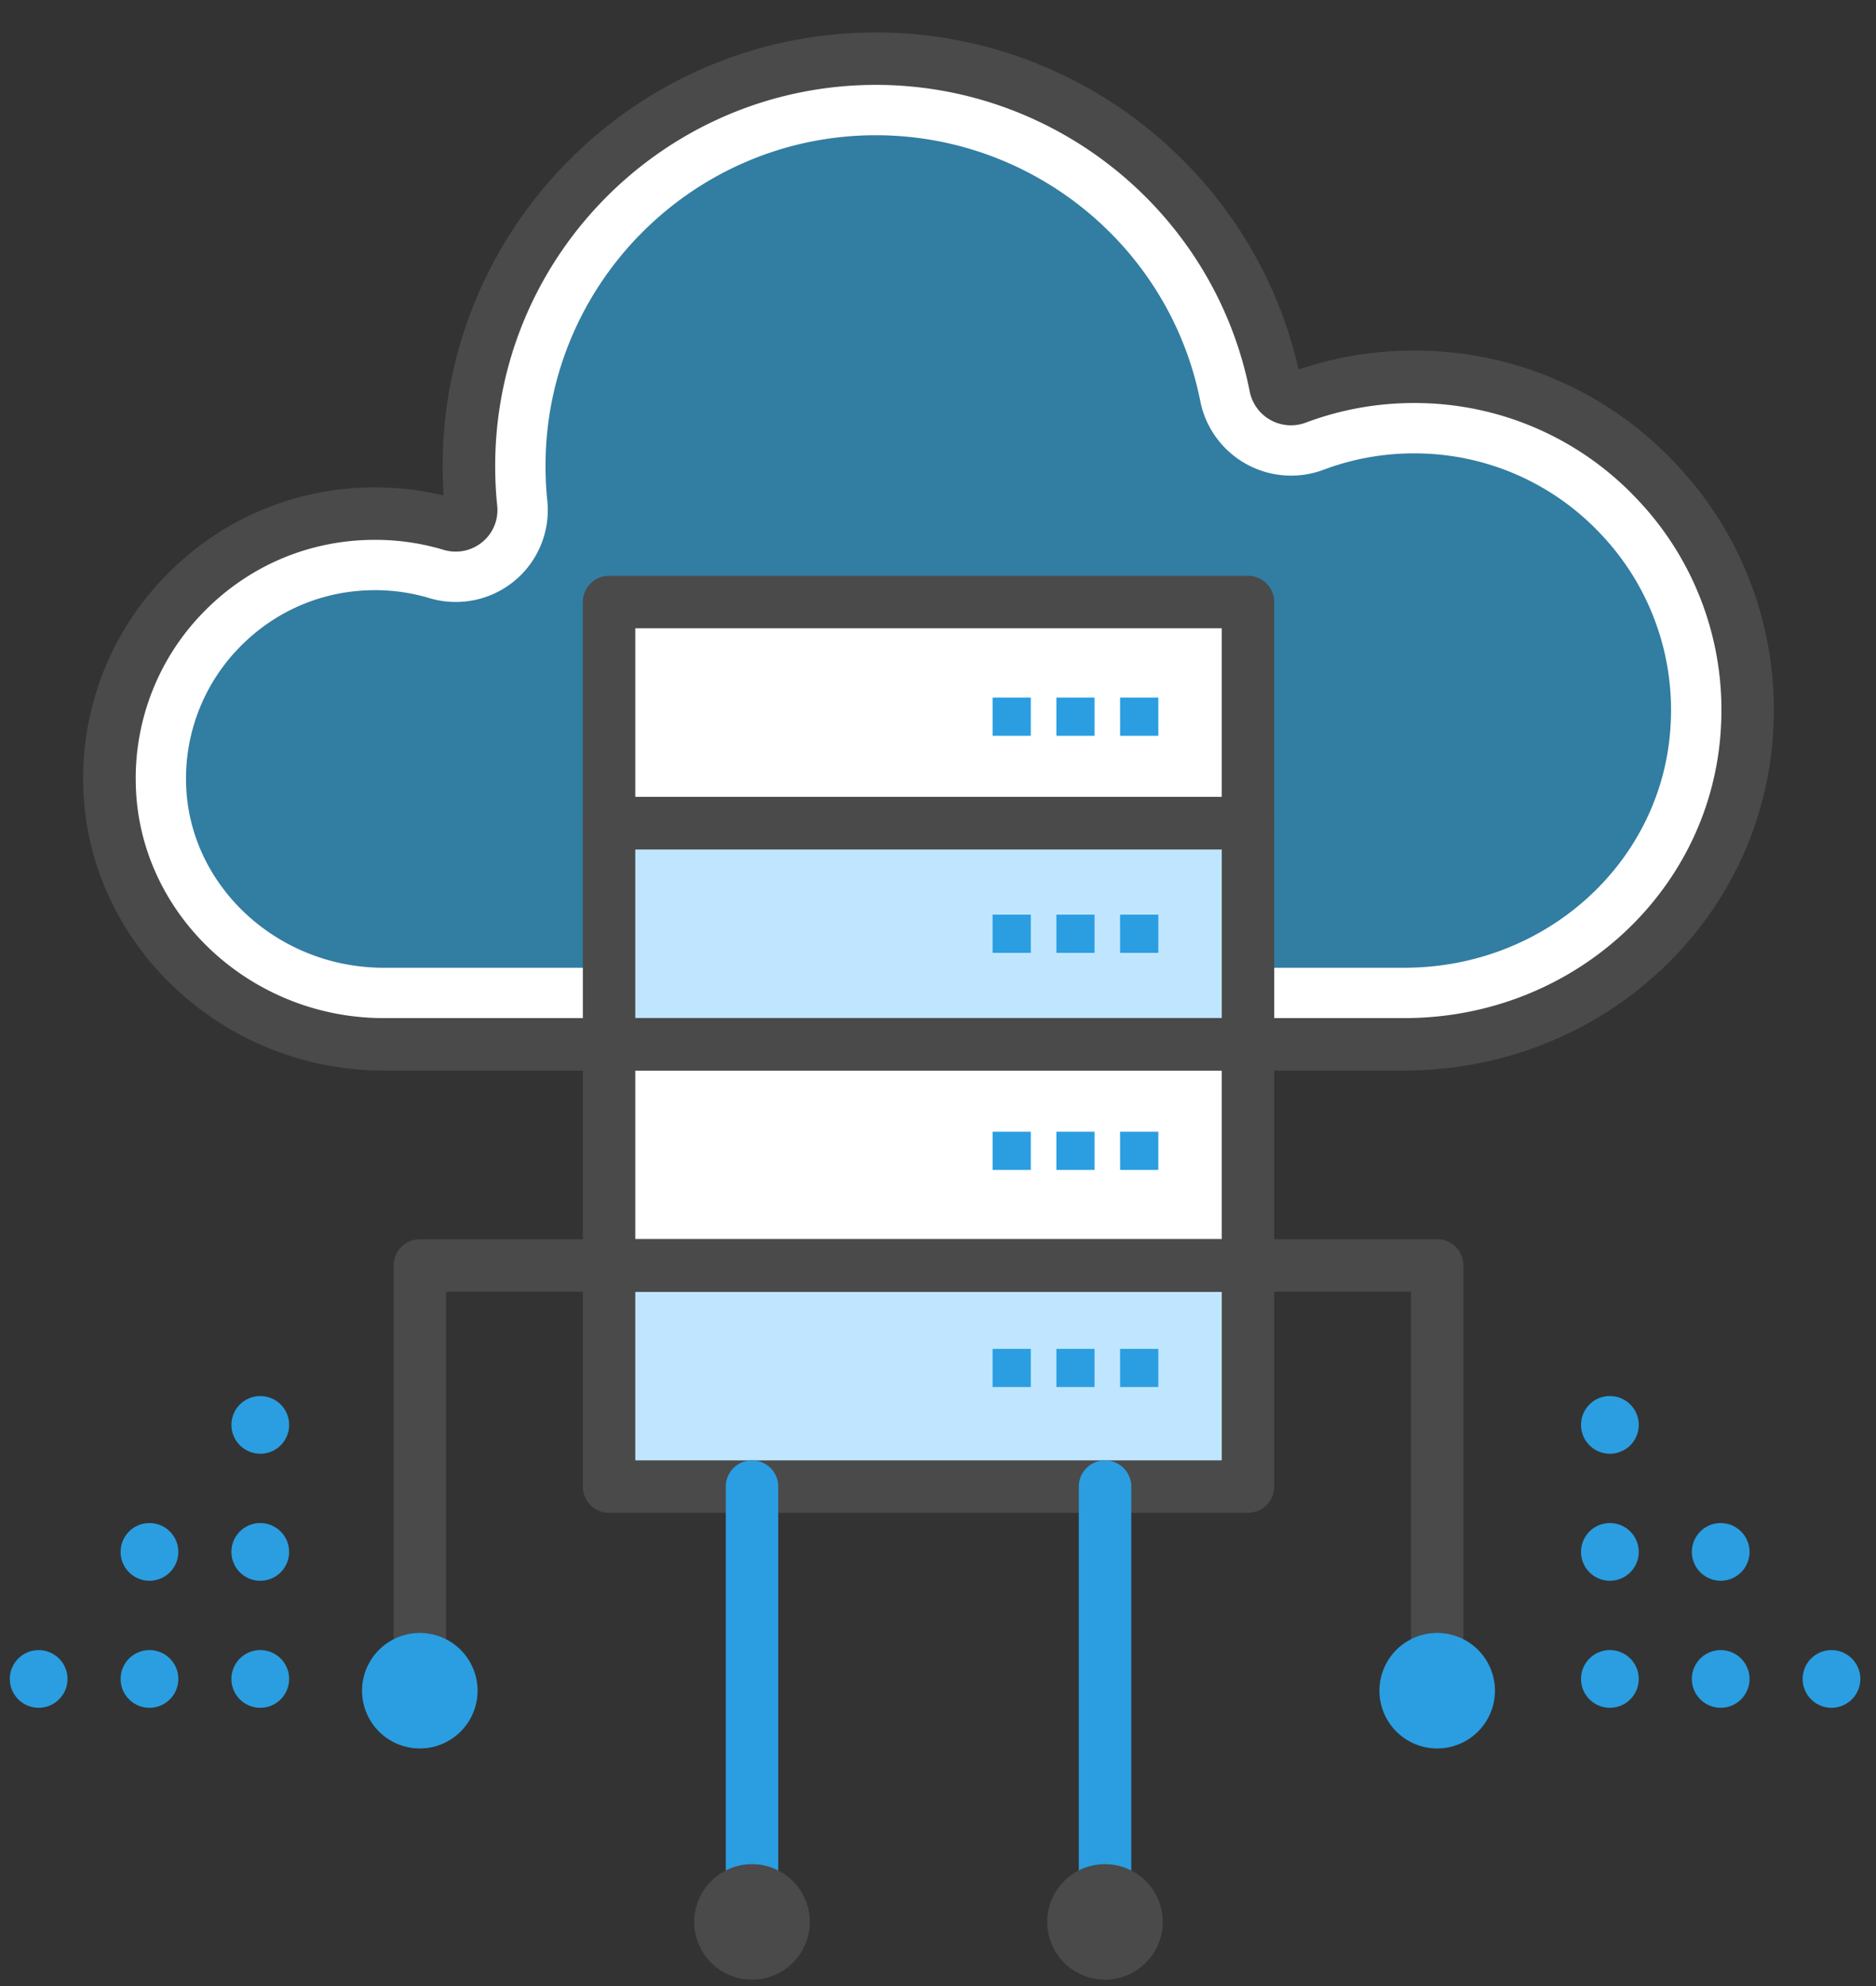 <svg width="51" height="54" viewBox="0 0 51 54" xmlns="http://www.w3.org/2000/svg"><rect x="0" y="0" width="51" height="54" fill="#333333" stroke="none"/><g fill="none" fill-rule="evenodd"><path d="M47.509 19.32c0 5.01-4.065 9.075-9.075 9.075H10.19a7.216 7.216 0 112.71-13.901 10.55 10.55 0 01-.153-1.828c0-6.117 4.955-11.07 11.063-11.07 5.556 0 10.158 4.088 10.951 9.427a9.045 9.045 0 013.672-.778c5.01 0 9.075 4.065 9.075 9.075" fill="#327DA2"/><path d="M10.191 16.047c-1.389 0-2.69.546-3.663 1.537a5.097 5.097 0 00-1.47 3.693c.052 2.777 2.462 5.036 5.373 5.036h27.746c3.884 0 7.065-2.92 7.242-6.65a6.942 6.942 0 00-1.924-5.167 6.933 6.933 0 00-5.06-2.169c-.84 0-1.666.15-2.452.445a2.518 2.518 0 01-3.353-1.866c-.83-4.188-4.538-7.229-8.818-7.229-4.953 0-8.982 4.033-8.982 8.99 0 .324.016.641.048.941a2.497 2.497 0 01-2.49 2.759c-.247 0-.491-.036-.728-.108a5.088 5.088 0 00-1.469-.212m27.986 11.692H10.43c-3.683 0-6.732-2.887-6.798-6.435a6.512 6.512 0 011.878-4.719 6.51 6.51 0 014.68-1.964c.646 0 1.28.092 1.881.273.4.121.844-.005 1.12-.311.202-.224.3-.525.268-.825-.037-.35-.056-.717-.056-1.092 0-5.743 4.669-10.415 10.408-10.415 4.959 0 9.256 3.524 10.217 8.379a1.09 1.09 0 001.452.807 8.37 8.37 0 012.953-.536c2.324 0 4.488.927 6.093 2.61a8.356 8.356 0 012.316 6.22c-.213 4.49-4.02 8.008-8.666 8.008" fill="#FFF"/><path fill="#FFF" d="M16.558 22.382h17.37V16.37h-17.37z"/><path fill="#C0E6FF" d="M16.558 28.395h17.37v-6.012h-17.37z"/><path fill="#FFF" d="M16.558 34.407h17.37v-6.012h-17.37z"/><path fill="#C0E6FF" d="M16.558 40.42h17.37v-6.012h-17.37z"/><path d="M17.27 21.67h15.944v-4.587H17.271v4.586zm16.657 1.425h-17.37a.713.713 0 01-.712-.713V16.37c0-.394.319-.713.713-.713h17.37c.393 0 .712.319.712.713v6.012c0 .394-.319.713-.713.713z" fill="#4A4A4A"/><path d="M17.27 27.682h15.944v-4.587H17.271v4.587zm16.657 1.426h-17.37a.713.713 0 01-.712-.713v-6.013c0-.393.319-.713.713-.713h17.37c.393 0 .712.32.712.713v6.013c0 .394-.319.713-.713.713z" fill="#4A4A4A"/><path d="M17.27 33.695h15.944v-4.587H17.271v4.587zm16.657 1.425h-17.37a.713.713 0 01-.712-.712v-6.013c0-.394.319-.713.713-.713h17.37c.393 0 .712.32.712.713v6.013c0 .393-.319.712-.713.712z" fill="#4A4A4A"/><path d="M17.27 39.707h15.944V35.12H17.271v4.587zm16.657 1.426h-17.37a.713.713 0 01-.712-.713v-6.012c0-.394.319-.713.713-.713h17.37c.393 0 .712.319.712.713v6.012c0 .394-.319.713-.713.713zM10.191 14.678c-1.76 0-3.407.692-4.64 1.947a6.456 6.456 0 00-1.86 4.678c.064 3.517 3.088 6.379 6.74 6.379h27.746c4.616 0 8.397-3.494 8.61-7.954a8.3 8.3 0 00-2.301-6.177 8.29 8.29 0 00-6.052-2.593c-1.005 0-1.992.18-2.933.532a1.144 1.144 0 01-1.528-.85c-.956-4.827-5.23-8.332-10.161-8.332-5.708 0-10.35 4.647-10.35 10.358 0 .373.018.738.055 1.085.039.376-.111.744-.402.985a1.14 1.14 0 01-1.06.213 6.448 6.448 0 00-1.864-.271m27.986 14.43H10.43c-4.424 0-8.087-3.49-8.167-7.779a7.87 7.87 0 012.27-5.703 7.87 7.87 0 015.657-2.374c.638 0 1.266.074 1.87.221a12.288 12.288 0 01-.025-.807c0-6.498 5.282-11.784 11.776-11.784 5.502 0 10.284 3.835 11.492 9.165a9.734 9.734 0 013.13-.515 9.702 9.702 0 017.084 3.035 9.712 9.712 0 012.693 7.229c-.249 5.222-4.656 9.312-10.034 9.312" fill="#4A4A4A"/><path d="M39.071 46.682a.713.713 0 01-.713-.713V35.12H12.127V45.57a.713.713 0 01-1.426 0V34.408c0-.394.319-.713.713-.713H39.07c.394 0 .713.319.713.713v11.561c0 .394-.319.713-.713.713" fill="#4A4A4A"/><path d="M12.983 45.97a1.57 1.57 0 10-3.14 0 1.57 1.57 0 003.14 0M20.444 52.568a.713.713 0 01-.713-.713V40.42a.713.713 0 111.426 0v11.435c0 .394-.319.713-.713.713M30.04 52.568a.713.713 0 01-.712-.713V40.42a.713.713 0 111.426 0v11.435c0 .394-.32.713-.713.713" fill="#2A9EE1"/><path d="M22.014 52.256a1.57 1.57 0 10-3.14 0 1.57 1.57 0 003.14 0M31.61 52.256a1.57 1.57 0 10-3.14 0 1.57 1.57 0 003.14 0" fill="#4A4A4A"/><path d="M40.641 45.97a1.57 1.57 0 10-3.14 0 1.57 1.57 0 003.14 0M1.835 45.65a.784.784 0 10-1.568 0 .784.784 0 001.568 0m3.013 0a.784.784 0 10-1.569 0 .784.784 0 001.569 0m0-3.454a.784.784 0 10-1.569 0 .784.784 0 001.569 0M7.86 45.65a.784.784 0 10-1.569 0 .784.784 0 001.569 0m0-3.454a.784.784 0 10-1.569 0 .784.784 0 001.569 0m-.784-2.67a.784.784 0 110-1.568.784.784 0 010 1.569M50.574 45.65a.784.784 0 10-1.568 0 .784.784 0 001.568 0m-3.012 0a.784.784 0 10-1.568 0 .784.784 0 001.568 0m0-3.454a.784.784 0 10-1.568 0 .784.784 0 001.568 0M44.55 45.65a.784.784 0 10-1.569 0 .784.784 0 001.569 0m0-3.454a.784.784 0 10-1.569 0 .784.784 0 001.569 0m-.784-4.238a.784.784 0 110 1.569.784.784 0 010-1.57M30.451 20.005h1.039v-1.038H30.45zM28.718 20.005h1.038v-1.038h-1.038zM26.984 20.005h1.039v-1.038h-1.039zM30.451 25.908h1.039v-1.039H30.45zM28.718 25.908h1.038v-1.039h-1.038zM26.984 25.908h1.039v-1.039h-1.039zM30.451 31.81h1.039v-1.038H30.45zM28.718 31.81h1.038v-1.038h-1.038zM26.984 31.81h1.039v-1.038h-1.039zM30.451 37.713h1.039v-1.038H30.45zM28.718 37.713h1.038v-1.038h-1.038zM26.984 37.713h1.039v-1.038h-1.039z" fill="#2A9EE1"/></g></svg>